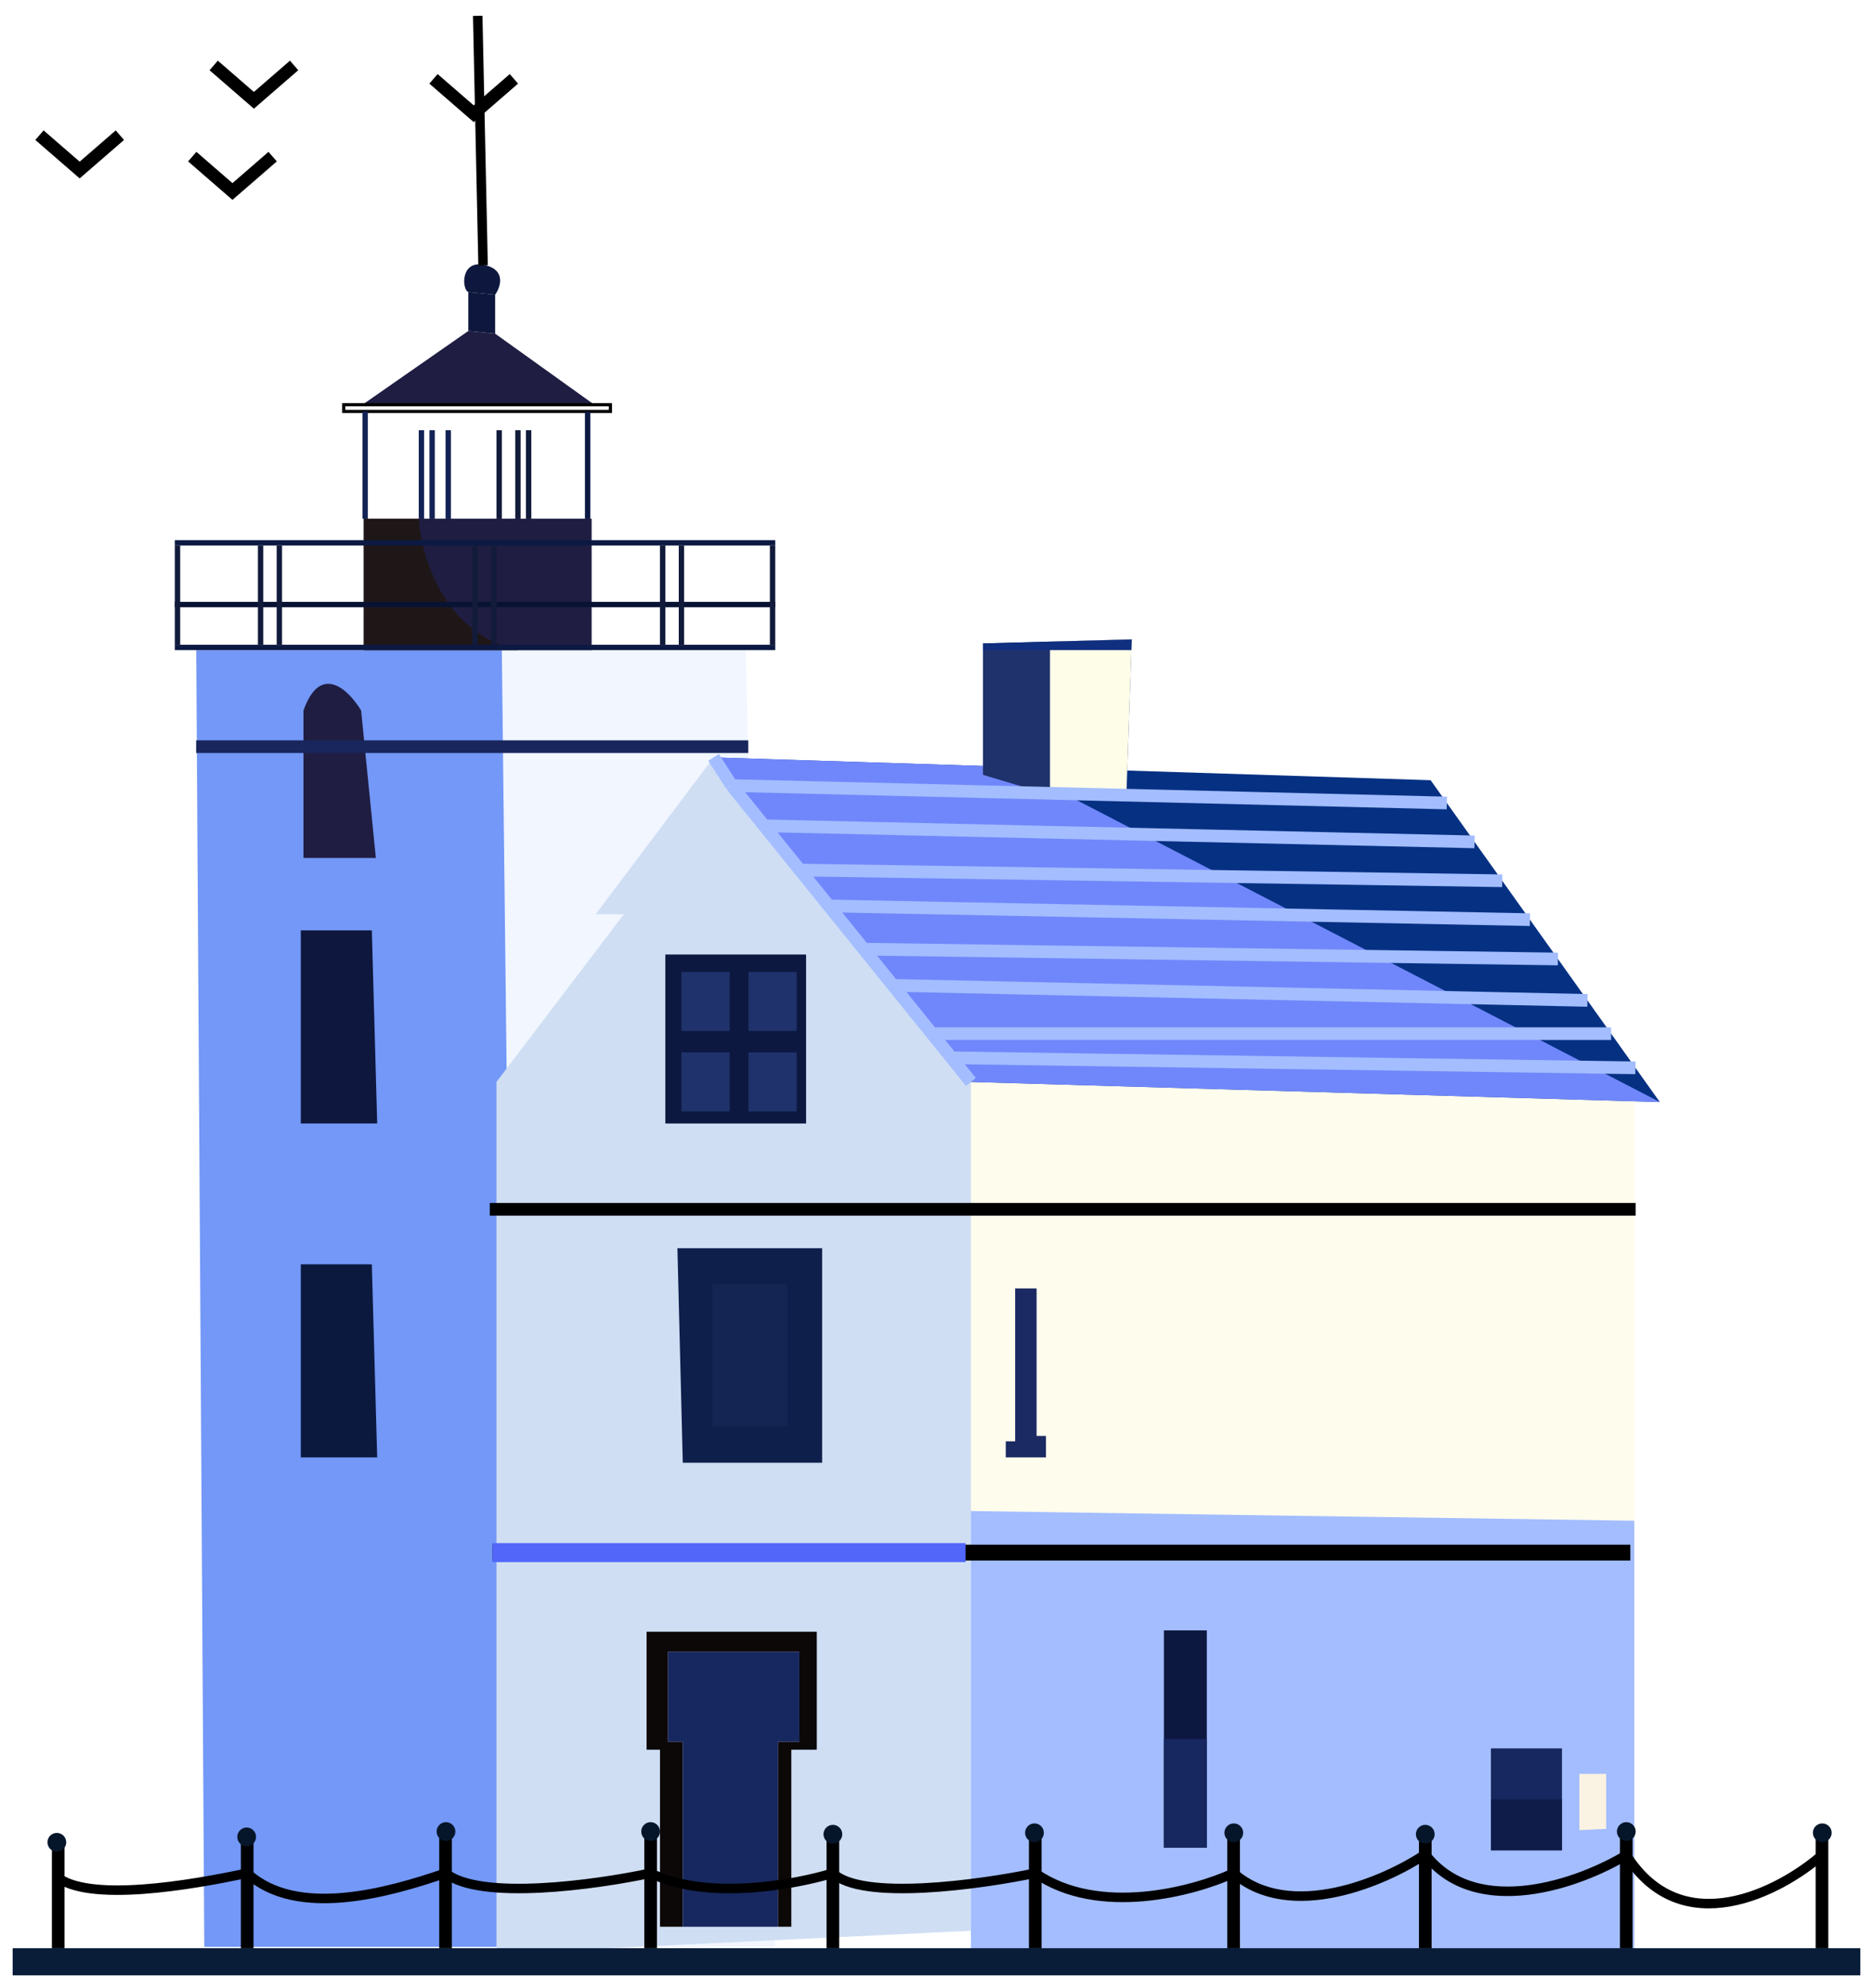 <svg width="592" height="628" viewBox="0 0 592 628" fill="none" xmlns="http://www.w3.org/2000/svg">
<g filter="url(#filter0_d_101_284)">
<path d="M245.032 610.998L235.713 201.367L62.033 201.367L64.574 610.998H245.032Z" fill="#F1F6FF"/>
<path d="M306.879 608.881V337.77L516.566 343.89V608.881H306.879Z" fill="#FEFCED"/>
<path d="M62.033 201.367L64.575 610.998H163.276L158.616 201.367H62.033Z" fill="#7398F7"/>
<path d="M186.997 159.855H114.983V201.369H186.997V159.855Z" fill="#1F1D42"/>
<path d="M114.983 159.855V201.369H163.698C140.315 196.285 133.057 171.575 132.351 159.855H114.983Z" fill="#1F1717"/>
<path d="M156.498 89.111L148.026 88.264C145.908 87.417 145.484 77.674 153.533 79.792C159.972 81.486 158.192 86.711 156.498 89.111Z" fill="#0E173D"/>
<path d="M156.499 89.112L148.026 88.265V100.549L156.499 101.396V89.112Z" fill="#0E173D"/>
<path d="M148.025 100.548L156.498 101.396L187.845 123.847H114.56L148.025 100.548Z" fill="#1F1D42"/>
<path d="M327.636 403.007H320.859V451.298H317.893V456.381H330.602V449.604H327.636V403.007Z" fill="#1B2A63"/>
<path d="M516.566 612.269H306.879V473.325L516.566 476.385V612.269Z" fill="#A3BDFF"/>
<path d="M452.177 242.458L225.546 235.257L306.879 337.77L524.614 344.124L452.177 242.458Z" fill="#063183"/>
<path d="M306.879 337.77L524.614 344.124L320.011 238.259L225.546 235.257L306.879 337.77Z" fill="#7087FB"/>
<path d="M225.546 235.257L306.879 337.77V605.915L156.921 613.117V476.291V337.77L197.164 284.819H188.268L225.546 235.257Z" fill="#CFDEF3"/>
<path d="M254.776 297.527H210.297V350.902H254.776V297.527Z" fill="#0C183F"/>
<rect x="215.38" y="303.033" width="15.25" height="18.639" fill="#1F326B"/>
<rect x="236.56" y="303.033" width="15.25" height="18.639" fill="#1F326B"/>
<rect x="236.56" y="328.451" width="15.25" height="18.639" fill="#1F326B"/>
<path d="M114.562 123.846H187.846H192.929V125.964H108.631V123.846H114.562Z" stroke="black"/>
<path d="M154.804 378.012H307.727H516.99" stroke="black" stroke-width="4"/>
<path d="M155.652 486.457H305.186H515.297" stroke="black" stroke-width="5"/>
<path d="M155.652 486.457H305.186" stroke="#5267FA" stroke-width="6"/>
<rect x="215.38" y="328.451" width="15.25" height="18.639" fill="#1F326B"/>
<path d="M117.525 289.901H95.074V350.901H119.22L117.525 289.901Z" fill="#0E173D"/>
<path d="M117.525 395.381H95.074V456.381H119.22L117.525 395.381Z" fill="#0C193F"/>
<path d="M118.797 267.027H95.922V220.43C101.345 205.18 110.325 214.076 114.138 220.43L118.797 267.027Z" fill="#1F1D42"/>
<path d="M356.019 247.118H331.874L310.693 240.763V201.368V199.25L331.874 198.677L357.714 197.979L357.597 201.368L356.019 247.118Z" fill="#1F326B"/>
<path d="M356.019 247.118H331.874V201.368V198.677L357.714 197.979L357.597 201.368L356.019 247.118Z" fill="#FEFDE8"/>
<path d="M310.693 199.25L331.874 198.677L357.714 197.979L357.597 201.368H331.874H310.693V199.25Z" fill="#112F7F"/>
<rect x="184.881" y="125.966" width="1.694" height="33.889" fill="#0C1942"/>
<rect x="245.032" y="166.632" width="1.694" height="189.777" transform="rotate(90 245.032 166.632)" fill="#0C1942"/>
<rect x="245.032" y="199.673" width="1.694" height="189.777" transform="rotate(90 245.032 199.673)" fill="#0C1942"/>
<path d="M62.001 231.867H159.855H236.501" stroke="#18265D" stroke-width="4"/>
<rect x="245.032" y="186.118" width="1.694" height="189.777" transform="rotate(90 245.032 186.118)" fill="#081334"/>
<rect x="114.56" y="125.966" width="1.694" height="33.889" fill="#132355"/>
<rect x="132.352" y="131.895" width="1.694" height="27.958" fill="#132355"/>
<rect x="135.741" y="131.895" width="1.694" height="27.958" fill="#132355"/>
<rect x="140.824" y="131.895" width="1.694" height="27.958" fill="#132355"/>
<path d="M225.546 235.257L231.259 244.153M306.879 337.77L300.72 330.145M231.259 244.153L457.308 249.66M231.259 244.153L241.524 256.861M241.524 256.861L466.061 261.944M241.524 256.861L252.816 270.84M252.816 270.84L474.814 274.229M252.816 270.84L261.976 282.181M261.976 282.181L483.566 286.514M261.976 282.181L273.004 295.833M273.004 295.833L492.42 298.939M273.004 295.833L282.243 307.27M282.243 307.27L501.739 312.019M282.243 307.27L294.561 322.52M294.561 322.52H509.221M294.561 322.52L300.72 330.145M300.72 330.145L516.918 333.322" stroke="#A3BDFF" stroke-width="4"/>
<rect x="87.451" y="168.327" width="1.694" height="31.347" fill="#121B3A"/>
<rect x="55.256" y="168.327" width="1.694" height="31.347" fill="#121B3A"/>
<rect x="243.338" y="168.327" width="1.694" height="31.347" fill="#121B3A"/>
<path d="M381.436 511.026H367.88V579.651H381.436V511.026Z" fill="#0C183F"/>
<path d="M367.88 579.651H381.436V545.339H367.88V579.651Z" fill="#17275F"/>
<path d="M493.691 548.304H471.24V580.499H493.691V548.304Z" fill="#17275F"/>
<path d="M152.687 79.791L150.992 1" stroke="black" stroke-width="3"/>
<rect x="214.534" y="168.327" width="1.694" height="31.347" fill="#121B3A"/>
<rect x="155.227" y="168.327" width="1.694" height="31.347" fill="#121B3A"/>
<rect x="81.519" y="168.327" width="1.694" height="31.347" fill="#121B3A"/>
<rect x="208.602" y="168.327" width="1.694" height="31.347" fill="#121B3A"/>
<rect x="208.602" y="168.327" width="1.694" height="31.347" fill="#121B3A"/>
<rect x="149.298" y="168.327" width="1.694" height="31.347" fill="#121B3A"/>
<rect x="162.853" y="131.895" width="1.694" height="27.958" fill="#121B3A"/>
<rect x="166.241" y="131.895" width="1.694" height="27.958" fill="#121B3A"/>
<rect x="156.921" y="131.895" width="1.694" height="27.958" fill="#121B3A"/>
<path d="M471.24 580.499H493.691V564.402H471.24V580.499Z" fill="#0F1C49"/>
<path d="M507.67 556.353H499.198V574.145L507.67 573.721V556.353Z" fill="#FAF2E2"/>
<path d="M204.365 511.449V548.727H208.601V604.643H215.803V546.185H211.143V517.803H252.657V546.185H245.879V604.643H250.115V548.727H258.164V511.449H204.365Z" fill="#0D0808"/>
<path d="M245.881 546.186V604.644H215.805V546.186H211.145V517.804H252.659V546.186H245.881Z" fill="#17275F"/>
<path d="M588 611.421H4V620H588V611.421Z" fill="#091D39"/>
<path d="M575.873 611.422V576.686M514.026 576.686V611.422M450.485 576.686V611.422M389.909 576.686V611.422M327.214 576.686V611.422M263.249 576.686V611.422M205.639 576.686V611.422M140.826 576.686V611.422M78.132 576.686V611.422M18.403 576.686V611.422" stroke="black" stroke-width="4"/>
<path d="M575.873 582C562.6 593.579 531.648 609.789 514.026 582C499.623 590.755 466.751 602.78 450.485 581.769C437.776 590.241 407.869 603.288 389.908 587.699C377.341 593.489 347.209 601.594 327.214 587.699C309.705 591.371 272.399 596.511 263.249 587.699C251.388 591.371 223.26 596.511 205.638 587.699C188.553 591.371 151.67 596.511 140.826 587.699C122.752 593.912 93.806 602.102 78.132 587.699C61.081 591.371 27.369 597.311 17.5 588.5" stroke="black" stroke-width="3"/>
<circle cx="575.965" cy="574.965" r="2.965" fill="#06162A"/>
<circle cx="514.026" cy="574.568" r="2.965" fill="#06162A"/>
<circle cx="450.484" cy="575.416" r="2.965" fill="#06162A"/>
<circle cx="389.965" cy="574.965" r="2.965" fill="#06162A"/>
<circle cx="326.965" cy="574.965" r="2.965" fill="#06162A"/>
<circle cx="263.249" cy="575.416" r="2.965" fill="#06162A"/>
<circle cx="205.638" cy="574.568" r="2.965" fill="#06162A"/>
<circle cx="140.965" cy="574.568" r="2.965" fill="#06162A"/>
<circle cx="77.965" cy="576.262" r="2.965" fill="#06162A"/>
<circle cx="17.965" cy="577.965" r="2.965" fill="#06162A"/>
<path d="M60.764 45.479L73.472 56.493L86.18 45.479" stroke="black" stroke-width="4"/>
<path d="M12.472 38.702L25.18 49.715L37.888 38.702" stroke="black" stroke-width="4"/>
<path d="M67.541 16.675L80.25 27.689L92.958 16.675" stroke="black" stroke-width="4"/>
<path d="M137.014 20.91L149.722 31.924L162.431 20.91" stroke="black" stroke-width="4"/>
<path d="M259.86 390.298H214.11L215.805 458.076H259.86V390.298Z" fill="#0F1F4C"/>
<path d="M248.847 401.736H225.125V446.638H248.847V401.736Z" fill="#142553"/>
</g>
<defs>
<filter id="filter0_d_101_284" x="0" y="0.968" width="592" height="627.032" filterUnits="userSpaceOnUse" color-interpolation-filters="sRGB">
<feFlood flood-opacity="0" result="BackgroundImageFix"/>
<feColorMatrix in="SourceAlpha" type="matrix" values="0 0 0 0 0 0 0 0 0 0 0 0 0 0 0 0 0 0 127 0" result="hardAlpha"/>
<feOffset dy="4"/>
<feGaussianBlur stdDeviation="2"/>
<feComposite in2="hardAlpha" operator="out"/>
<feColorMatrix type="matrix" values="0 0 0 0 0 0 0 0 0 0 0 0 0 0 0 0 0 0 0.25 0"/>
<feBlend mode="normal" in2="BackgroundImageFix" result="effect1_dropShadow_101_284"/>
<feBlend mode="normal" in="SourceGraphic" in2="effect1_dropShadow_101_284" result="shape"/>
</filter>
</defs>
</svg>

